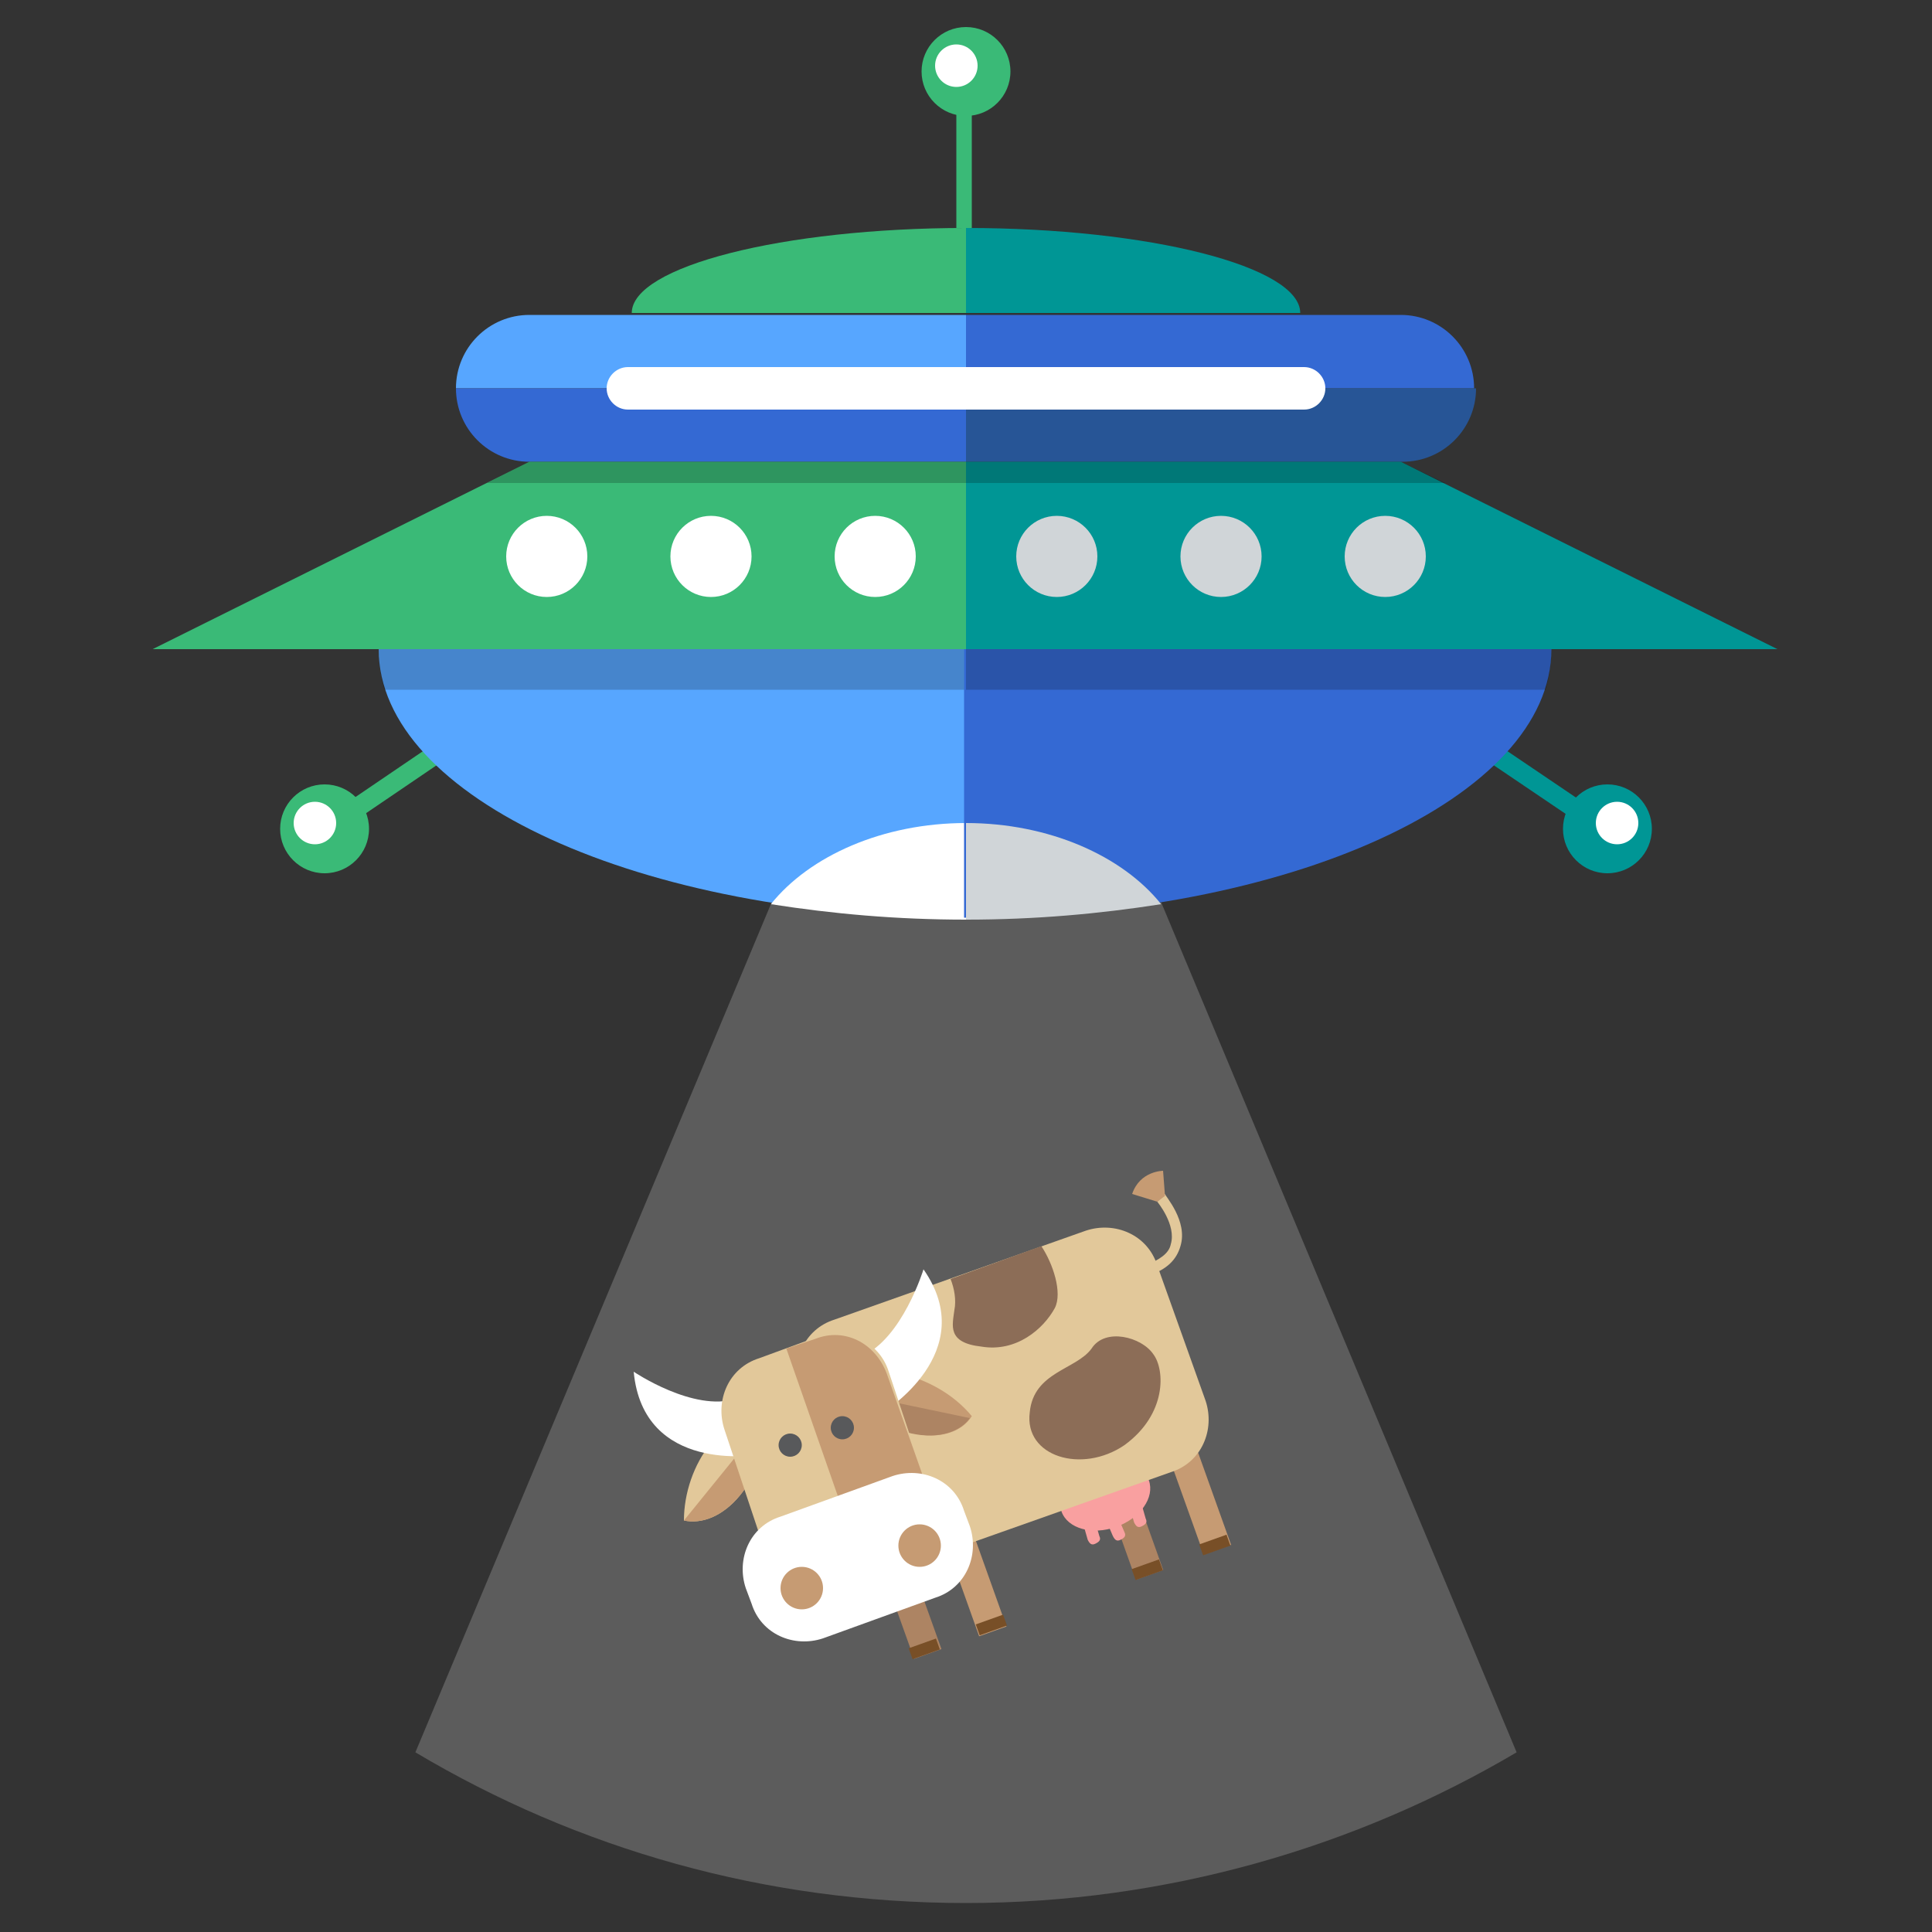 <?xml version="1.0" encoding="utf-8"?>
<!-- Generator: Adobe Illustrator 15.0.0, SVG Export Plug-In  -->
<!DOCTYPE svg PUBLIC "-//W3C//DTD SVG 1.1//EN" "http://www.w3.org/Graphics/SVG/1.1/DTD/svg11.dtd">
<svg version="1.1"
	 xmlns="http://www.w3.org/2000/svg" xmlns:xlink="http://www.w3.org/1999/xlink" xmlns:a="http://ns.adobe.com/AdobeSVGViewerExtensions/3.0/"
	 x="0px" y="0px" width="100px" height="100px" viewBox="-2.5 -1.4 100 100"
	 overflow="visible" enable-background="new -2.5 -1.4 100 100" xml:space="preserve">
<rect x="-2.5" y="-1.4" width="100" height="100" fill="#333333" stroke="none"/>
<defs>
</defs>
<path opacity="0.2" fill="#FFFFFF" d="M37.4,45.4L19,89.3c8.4,5,18.1,7.8,28.5,7.8c10.4,0,20.2-2.9,28.5-7.8l-18.4-44l-10.1,0.8l0,0
	L37.4,45.4z"/>
<rect x="58.6" y="72.3" transform="matrix(0.942 -0.337 0.337 0.942 -22.015 24.398)" fill="#C69B73" width="1.5" height="6.7"/>
<rect x="55.1" y="73.6" transform="matrix(0.942 -0.336 0.336 0.942 -22.59 23.238)" fill="#AD8463" width="1.5" height="6.7"/>
<rect x="47" y="76.5" transform="matrix(0.942 -0.336 0.336 0.942 -24.049 20.71)" fill="#C69B73" width="1.5" height="6.7"/>
<rect x="43.6" y="77.7" transform="matrix(0.942 -0.337 0.337 0.942 -24.698 19.65)" fill="#AD8463" width="1.5" height="6.7"/>
<rect x="60.1" y="77.8" transform="matrix(-0.336 -0.942 0.942 -0.336 6.679 161.859)" fill="#784F27" width="0.6" height="1.5"/>
<rect x="56.6" y="79" transform="matrix(-0.336 -0.942 0.942 -0.336 0.876 160.245)" fill="#784F27" width="0.6" height="1.5"/>
<rect x="48.5" y="81.9" transform="matrix(-0.337 -0.942 0.942 -0.337 -12.597 156.532)" fill="#784F27" width="0.6" height="1.5"/>
<rect x="45.1" y="83.2" transform="matrix(-0.337 -0.941 0.941 -0.337 -18.358 154.958)" fill="#784F27" width="0.6" height="1.5"/>
<ellipse transform="matrix(0.942 -0.336 0.336 0.942 -22.359 22.817)" fill="#F9A0A0" cx="54.7" cy="76" rx="2.4" ry="1.7"/>
<path fill="#E2C89A" d="M59.9,71.1c0.5,1.5-0.2,3.2-1.8,3.7l-13,4.6c-1.5,0.5-3.2-0.2-3.7-1.8l-2.5-7c-0.5-1.5,0.2-3.2,1.8-3.7
	l13-4.6c1.5-0.5,3.2,0.2,3.7,1.8L59.9,71.1z"/>
<path fill="#E2C89A" d="M37.2,72c0,1.4-0.5,2.9-1.4,4c-0.9,1.1-2,1.5-2.9,1.3c0-1.4,0.5-2.9,1.4-4C35.2,72.1,36.3,71.7,37.2,72z"/>
<path fill="#C69B73" d="M35.8,76c0.9-1.1,1.4-2.6,1.4-4l-4.3,5.3C33.8,77.5,34.9,77.1,35.8,76z"/>
<path fill="#C69B73" d="M41.1,70.6c0.9,1.1,2.3,1.9,3.7,2.2c1.4,0.3,2.5-0.1,3-0.9c-0.9-1.1-2.3-1.9-3.7-2.2
	C42.7,69.5,41.6,69.8,41.1,70.6z"/>
<path fill="#AD8463" d="M44.7,72.8c-1.4-0.3-2.7-1.1-3.7-2.2l6.7,1.4C47.2,72.7,46.1,73.1,44.7,72.8z"/>
<path fill="#FFFFFF" d="M30.3,69.6c0,0,3.1,2.1,5.3,1.4c2.2-0.6,1.1,2.9,1.1,2.9S30.8,74.9,30.3,69.6z"/>
<path fill="#FFFFFF" d="M45.3,64.3c0,0-1.1,3.6-3.2,4.5c-2.1,0.9,1.1,2.9,1.1,2.9S48.3,68.6,45.3,64.3z"/>
<path fill="#E2C89A" d="M45.2,74.7c0.5,1.5-0.2,3.2-1.8,3.7l-3,1.1c-1.5,0.5-3.2-0.2-3.7-1.8L35,72.6c-0.5-1.5,0.2-3.2,1.8-3.7
	l3-1.1c1.5-0.5,3.2,0.2,3.7,1.8L45.2,74.7z"/>
<path fill="#C69B73" d="M39.7,67.9l-1.5,0.5L41.9,79l1.5-0.5c1.5-0.5,2.3-2.2,1.8-3.7l-1.8-5.1C42.8,68.1,41.2,67.3,39.7,67.9z"/>
<path fill="#FFFFFF" d="M47.7,77.6c0.5,1.5-0.2,3.2-1.8,3.7l-5.8,2.1c-1.5,0.5-3.2-0.2-3.7-1.8l-0.3-0.8c-0.5-1.5,0.2-3.2,1.8-3.7
	l5.8-2.1c1.5-0.5,3.2,0.2,3.7,1.8L47.7,77.6z"/>
<circle fill="#C69B73" cx="39" cy="80.8" r="1.1"/>
<circle fill="#C69B73" cx="45.1" cy="78.6" r="1.1"/>
<circle fill="#58595B" cx="38.4" cy="73.4" r="0.6"/>
<circle fill="#58595B" cx="41.1" cy="72.5" r="0.6"/>
<path fill="#F9A0A0" d="M55.7,77.9c0.1,0.2,0,0.3-0.2,0.4l0,0c-0.2,0.1-0.3,0-0.4-0.2l-0.3-0.7c-0.1-0.2,0-0.3,0.2-0.4l0,0
	c0.2-0.1,0.3,0,0.4,0.2L55.7,77.9z"/>
<path fill="#F9A0A0" d="M54.4,78.1c0.1,0.2,0,0.3-0.2,0.4l0,0c-0.2,0.1-0.3,0-0.4-0.2l-0.2-0.7c-0.1-0.2,0-0.3,0.2-0.4l0,0
	c0.2-0.1,0.3,0,0.4,0.2L54.4,78.1z"/>
<path fill="#F9A0A0" d="M56.8,77.2c0.1,0.2,0,0.3-0.2,0.4l0,0c-0.2,0.1-0.3,0-0.4-0.2l-0.2-0.7c-0.1-0.2,0-0.3,0.2-0.4l0,0
	c0.2-0.1,0.3,0,0.4,0.2L56.8,77.2z"/>
<path fill="#E2C89A" d="M57,64.6l-0.2-0.5c0.7-0.3,1.2-0.6,1.3-1.1c0.3-1-0.7-2.2-0.7-2.2l0.4-0.4c0,0.1,1.2,1.4,0.8,2.7
	C58.4,63.8,57.9,64.3,57,64.6z"/>
<path fill="#C69B73" d="M57.4,60.8l0.4-0.3l-0.1-1.3c0,0-1.2,0-1.6,1.2L57.4,60.8L57.4,60.8z"/>
<path fill="#8C6D57" d="M50.8,71.7c0.2-2.1,2.4-2.2,3.2-3.3c0.7-1.1,2.6-0.6,3.2,0.3c0.6,0.8,0.7,3.1-1.5,4.7
	C53.5,74.9,50.5,74,50.8,71.7z"/>
<path fill="#8C6D57" d="M46.9,66.4c-0.1,0.8-0.4,1.7,1.4,1.9c1.8,0.3,3.2-0.9,3.8-2c0.4-0.8-0.1-2.3-0.7-3.2l-4.7,1.7
	C46.9,65.3,47,65.9,46.9,66.4z"/>
<rect x="17.9" y="33.9" transform="matrix(0.562 0.827 -0.827 0.562 40.14 1.741)" fill="#3ABA77" width="1" height="9.8"/>
<circle fill="#3ABA77" cx="14.3" cy="41.5" r="2.3"/>
<circle fill="#FFFFFF" cx="13.8" cy="41.2" r="1.1"/>
<rect x="47" y="4.2" fill="#3ABA77" width="0.8" height="6.2"/>
<path fill="#57A6FF" d="M47.5,14.9H24.9c-2.1,0-3.8,1.7-3.8,3.8h26.4V14.9z"/>
<path fill="#3469D3" d="M47.5,18.7H21.1c0,2.1,1.7,3.8,3.8,3.8h22.6V18.7z"/>
<path fill="#3ABA77" d="M47.5,10.4c-9.5,0-17.3,2-17.3,4.4h17.3V10.4z"/>
<path fill="#57A6FF" d="M17.1,32.2c0,7.7,13.6,13.9,30.4,13.9V32.2H17.1z"/>
<polygon fill="#3ABA77" points="5.4,32.2 47.5,32.2 47.5,22.5 24.9,22.5 "/>
<circle fill="#3ABA77" cx="47.5" cy="2.3" r="2.3"/>
<circle fill="#FFFFFF" cx="47" cy="2" r="1.1"/>
<circle fill="#FFFFFF" cx="34.3" cy="27.4" r="2.1"/>
<circle fill="#FFFFFF" cx="42.8" cy="27.4" r="2.1"/>
<path fill="#FFFFFF" d="M37.4,45.4c3.2,0.5,6.5,0.8,10.1,0.8v-5C43.2,41.2,39.4,42.9,37.4,45.4z"/>
<rect x="76.1" y="33.9" transform="matrix(-0.56 0.828 -0.828 -0.56 151.543 -2.938)" fill="#009695" width="1" height="9.8"/>
<path fill="#3469D3" d="M47.5,14.9H70c2.1,0,3.8,1.7,3.8,3.8H47.5V14.9z"/>
<path fill="#275596" d="M47.5,18.7h26.4c0,2.1-1.7,3.8-3.8,3.8H47.5V18.7z"/>
<path fill="#009695" d="M47.5,10.4c9.5,0,17.3,2,17.3,4.4H47.5V10.4z"/>
<path fill="#3469D3" d="M77.8,32.2c0,7.7-13.6,13.9-30.4,13.9V32.2H77.8z"/>
<polygon fill="#009695" points="89.5,32.2 47.5,32.2 47.5,22.5 70,22.5 "/>
<circle fill="#009695" cx="80.7" cy="41.5" r="2.3"/>
<circle fill="#FFFFFF" cx="81.2" cy="41.2" r="1.1"/>
<circle fill="#D0D5D8" cx="69.2" cy="27.4" r="2.1"/>
<circle fill="#D0D5D8" cx="60.7" cy="27.4" r="2.1"/>
<circle fill="#D0D5D8" cx="52.2" cy="27.4" r="2.1"/>
<path fill="#D0D5D8" d="M57.6,45.4c-3.2,0.5-6.5,0.8-10.1,0.8v-5C51.8,41.2,55.6,42.9,57.6,45.4z"/>
<polygon opacity="0.2" points="47.5,23.6 22.7,23.6 24.9,22.5 47.5,22.5 "/>
<polygon opacity="0.2" points="47.5,23.6 72.3,23.6 70,22.5 47.5,22.5 "/>
<path fill="#FFFFFF" d="M66.1,18.7c0,0.6-0.5,1.1-1.1,1.1H30c-0.6,0-1.1-0.5-1.1-1.1l0,0c0-0.6,0.5-1.1,1.1-1.1H65
	C65.6,17.6,66.1,18.1,66.1,18.7L66.1,18.7z"/>
<path opacity="0.2" d="M17.1,32.2c0,0.7,0.1,1.4,0.3,2.1h30v-2.1H17.1z"/>
<path opacity="0.2" d="M77.8,32.2c0,0.7-0.1,1.4-0.3,2.1h-30v-2.1H77.8z"/>
<circle fill="#FFFFFF" cx="25.8" cy="27.4" r="2.1"/>
<path display="none" fill="#148C66" d="M65.4,59.9c-0.1-0.1-0.2-0.2-0.3-0.3l0,0l-0.8-0.8c-0.2-0.2-0.4-0.4-0.6-0.6l-8.8-15.5
	c-0.2-0.2-5.4-3.7-5.4-3.7l-8.8-0.8l-19.7,5.6h-5.4h-2H0.8C0.3,46.6,0,49.4,0,52.2c0,5,0.8,9.7,2.3,14.2h15.4v0h23.8
	c3.5,3.3,8.4,7.8,9.1,8.4c1,0.9,2.3,1.4,3.6,0c1.3-1.4,0.2-2.6,0.2-2.7c0-0.1-0.3-0.4-0.1-0.6c0.2-0.3,0.7,0,0.9,0.2
	c0.3,0.2,2,1.2,3.3-0.2c1.3-1.4,0-3-0.2-3.2c-0.2-0.2-0.5-0.5-0.2-0.9c0.3-0.3,0.9,0.2,1.4,0.6c0.5,0.5,2.1,1.5,3.6,0
	c1.5-1.6-0.5-3.2-0.9-3.6c-0.4-0.4-0.8-0.7-0.4-1c0.3-0.3,0.9,0.3,1.2,0.6c0,0,1.5,1.2,2.9-0.4C67.2,62,66.1,60.6,65.4,59.9z"/>
<path display="none" fill="#E7BE86" d="M75.6,62H71l-5.3-3.2c0,0-7.5-1-10.5-6.7c-2.9-5.7-4.3-8-4.3-8l-11-1.9l-8.9,5.9
	c0,0-4.9,2.9-9.3-0.6c5.1-4.7,15.8-14.3,15.8-14.3h18.7l17.5,7.2h3.3L78.1,62H75.6z"/>
<rect x="65.9" y="45.7" transform="matrix(-8.523900e-04 1 -1 -8.523900e-04 130.121 -30.407)" display="none" fill="#FFFFFF" width="28.6" height="8.2"/>
<rect x="73.1" y="52.9" transform="matrix(-8.181770e-04 1 -1 -8.181770e-04 137.273 -23.235)" display="none" fill="#A7DAE9" width="14.3" height="8.2"/>
<path display="none" fill="#E7BE86" d="M31.4,55.6c-1.3-0.8-3-0.5-3.8,0.8l-5.9,9c-0.8,1.3-0.5,3,0.8,3.8c1.3,0.8,3,0.5,3.8-0.8
	l5.9-9C33,58.1,32.6,56.4,31.4,55.6z"/>
<path display="none" fill="#E7BE86" d="M49.6,62.7c-1.2-0.8-2.8-0.5-3.6,0.8L43,68c-0.2-0.2-0.4-0.3-0.5-0.5l2.9-4.4
	c0.9-1.3,0.5-3.1-0.8-4c-1.3-0.9-3.1-0.5-4,0.8l-4.3,6.5h-1l3.4-5.2c0.9-1.3,0.5-3.1-0.8-4c-1.3-0.9-3.1-0.5-4,0.8l-5.5,8.4h-0.1
	c0,0,0,0.1-0.1,0.1c0,0,0,0,0,0.1l-0.5,0.8c-0.9,1.3-0.5,3.1,0.8,4c1.3,0.9,3.1,0.5,4-0.8l2-3c0.2-0.2,0.4-0.3,0.6-0.2
	c0.2,0.1,0.4,0.3,0,0.9l-0.7,1c-0.9,1.3-0.5,3.1,0.8,4c1.3,0.9,3.1,0.5,4-0.8l1.3-2l0,0l0,0l0-0.1c0.1-0.1,0.3-0.4,0.6-0.3
	c0.3,0.1,0.2,0.4,0.1,0.5l-1,1.5c-0.8,1.2-0.5,2.8,0.8,3.6c1.2,0.8,2.8,0.5,3.6-0.8l5.6-8.6C51.2,65.1,50.8,63.5,49.6,62.7z"/>
<path display="none" fill="#57A6FF" d="M91.8,52.2c0-6.8-1.5-13.3-4.2-19.1l-5,0l-0.1,33.5l6.9,0C91,62,91.8,57.2,91.8,52.2z"/>
<path display="none" fill="#3469D3" d="M91.8,52.2c0-0.8,0-1.6-0.1-2.4l-9.1,0l0,16.7l6.9,0C91,62,91.8,57.2,91.8,52.2z"/>
<path display="none" fill="#A7DAE9" d="M89.5,41.1c0.3,0,0.6-0.1,0.9-0.2c-0.3-1-0.5-2-0.9-3c-0.8,0-1.5,0.7-1.5,1.5
	C87.9,40.3,88.6,41.1,89.5,41.1z"/>
<circle display="none" opacity="0.3" fill="#FFFFFF" cx="7.3" cy="52.1" r="3.5"/>
<circle display="none" opacity="0.1" fill="#FFFFFF" cx="17.2" cy="59.1" r="3.2"/>
<circle display="none" fill="#39BD7A" cx="45" cy="50.8" r="3.2"/>
<polygon display="none" fill="#F8AB1F" points="18.5,75.7 21.2,77.2 20.7,74.1 22.9,72 19.9,71.5 18.5,68.7 17.1,71.5 14,72 
	16.3,74.1 15.7,77.2 "/>
<polygon display="none" fill="#F8AB1F" points="52.8,27.9 54.6,28.9 54.3,26.8 55.7,25.4 53.7,25.1 52.8,23.2 51.9,25.1 49.8,25.4 
	51.3,26.8 51,28.9 "/>
<polygon display="none" fill="#FFFFFF" points="62.4,15.1 64.5,16.2 64.1,13.9 65.7,12.3 63.4,11.9 62.4,9.8 61.3,11.9 59,12.3 
	60.7,13.9 60.3,16.2 "/>
<polygon display="none" fill="#FFFFFF" points="14,44.5 17.3,46.3 16.7,42.5 19.4,39.9 15.7,39.4 14,36 12.3,39.4 8.6,39.9 
	11.3,42.5 10.7,46.3 "/>
<polygon display="none" fill="#F8AB1F" points="91.5,48.9 95,50.8 91.5,52.7 89.6,56.2 87.6,52.7 84.1,50.8 87.6,48.9 89.6,45.4 "/>
<polygon display="none" fill="#FFFFFF" points="28.9,23.3 32.5,25.3 28.9,27.3 26.9,30.9 25,27.3 21.3,25.3 25,23.3 26.9,19.7 "/>
<polygon display="none" opacity="0.3" fill="#FFFFFF" points="69.4,31.5 71.2,32.5 69.4,33.5 68.4,35.3 67.4,33.5 65.6,32.5 
	67.4,31.5 68.4,29.7 "/>
<polygon display="none" opacity="0.3" fill="#FFFFFF" points="60.6,83.5 62.4,84.5 60.6,85.5 59.6,87.3 58.6,85.5 56.8,84.5 
	58.6,83.5 59.6,81.7 "/>
<polygon display="none" opacity="0.3" fill="#FFFFFF" points="70.9,72 72.7,73 70.9,74 69.9,75.8 68.9,74 67.1,73 68.9,72 
	69.9,70.2 "/>
<polygon display="none" opacity="0.3" fill="#FFFFFF" points="15.9,25.1 17.7,26.1 15.9,27 14.9,28.9 13.9,27 12.1,26.1 13.9,25.1 
	14.9,23.2 "/>
<polygon display="none" opacity="0.3" fill="#FFFFFF" points="41.3,78.7 43.1,79.7 41.3,80.6 40.3,82.5 39.3,80.6 37.5,79.7 
	39.3,78.7 40.3,76.9 "/>
<polygon display="none" opacity="0.3" fill="#FFFFFF" points="35.7,17.2 37.5,18.2 35.7,19.2 34.7,21 33.7,19.2 31.9,18.2 
	33.7,17.2 34.7,15.4 "/>
<polygon display="none" fill="#F8AB1F" points="24.9,15.2 27.8,16.7 27.3,13.4 29.7,11.1 26.4,10.6 24.9,7.6 23.4,10.6 20.1,11.1 
	22.5,13.4 21.9,16.7 "/>
<polygon display="none" fill="#F8AB1F" points="72.2,20.5 74.5,21.7 74,19.2 75.9,17.4 73.3,17 72.2,14.7 71,17 68.5,17.4 
	70.3,19.2 69.9,21.7 "/>
<polygon display="none" fill="#F8AB1F" points="48.9,5.8 50.6,6.7 50.3,4.8 51.7,3.5 49.8,3.2 48.9,1.5 48.1,3.2 46.2,3.5 47.6,4.8 
	47.2,6.7 "/>
<polygon display="none" fill="#F8AB1F" points="15.3,37.7 16.7,38.4 16.4,36.8 17.6,35.7 16,35.5 15.3,34.1 14.6,35.5 13,35.7 
	14.2,36.8 13.9,38.4 "/>
<polygon display="none" fill="#F8AB1F" points="79.7,37.1 81.1,37.8 80.8,36.3 82,35.2 80.4,34.9 79.7,33.5 79,34.9 77.4,35.2 
	78.5,36.3 78.3,37.8 "/>
<rect x="36.5" y="16.6" display="none" fill="#EE4F4D" width="1" height="11.4"/>
<rect x="56.2" y="16.6" display="none" fill="#A63935" width="1" height="11.4"/>
<path display="none" fill="#EE4F4D" d="M40,41.8c0,0.4-0.3,0.8-0.8,0.8H28c-0.4,0-0.8-0.3-0.8-0.8v-8.3c0-0.4,0.4-0.8,0.8-0.8h11.2
	c0.4,0,0.8,0.4,0.8,0.8V41.8z"/>
<path display="none" fill="#A63935" d="M66.5,41.8c0,0.4-0.3,0.8-0.8,0.8H54.4c-0.4,0-0.8-0.3-0.8-0.8v-8.3c0-0.4,0.4-0.8,0.8-0.8
	h11.2c0.4,0,0.8,0.4,0.8,0.8V41.8z"/>
<path display="none" fill="#EE4F4D" d="M30.6,79v12.5c0,2.3,1.9,4.2,4.2,4.2V79H30.6z"/>
<path display="none" fill="#A63935" d="M34.8,79v16.7c2.3,0,4.2-1.9,4.2-4.2V79H34.8z"/>
<path display="none" fill="#EE4F4D" d="M54.6,79v12.5c0,2.3,1.9,4.2,4.2,4.2V79H54.6z"/>
<path display="none" fill="#A63935" d="M58.8,79v16.7c2.3,0,4.2-1.9,4.2-4.2V79H58.8z"/>
<path display="none" fill="#EE4F4D" d="M42.6,79v12.5c0,2.3,1.9,4.2,4.2,4.2V79H42.6z"/>
<path display="none" fill="#A63935" d="M46.8,79v16.7c2.3,0,4.2-1.9,4.2-4.2V79H46.8z"/>
<rect x="46.8" y="47.4" display="none" fill="#A63935" width="16.2" height="5.5"/>
<rect x="46.8" y="43.3" display="none" fill="#2A2761" width="12.3" height="4.1"/>
<rect x="30.6" y="47.4" display="none" fill="#EE4F4D" width="16.2" height="5.5"/>
<rect x="46.8" y="52.9" display="none" fill="#C4C4C4" width="16.2" height="33.8"/>
<rect x="30.6" y="52.9" display="none" fill="#FFFFFF" width="16.2" height="33.8"/>
<rect x="34.5" y="43.3" display="none" fill="#3A3A77" width="12.3" height="4.1"/>
<path display="none" fill="#C4C4C4" d="M46.8,22.4v16.2v4.7H63v-4.7C63,29.7,55.8,22.4,46.8,22.4z"/>
<path display="none" fill="#FFFFFF" d="M30.6,38.6v4.7h16.2v-4.7V22.4C37.9,22.4,30.6,29.7,30.6,38.6z"/>
<circle display="none" opacity="0.2" cx="46.8" cy="69.8" r="12.4"/>
<path display="none" fill="#A63935" d="M55.9,69.8c0-5-4-9-9-9v9H55.9z"/>
<path display="none" fill="#EE4F4D" d="M46.8,60.7c-5,0-9,4-9,9h9V60.7z"/>
<path display="none" fill="#A63935" d="M37.8,69.8c0,5,4,9,9,9v-9H37.8z"/>
<path display="none" fill="#7F2D2D" d="M46.8,69.8v9c5,0,9-4,9-9H46.8z"/>
<path display="none" fill="#FFFFFF" d="M28.1,55.7c-2.1,0.5-4.2-0.7-4.7-2.8c-0.5-2.1,0.7-4.2,2.8-4.7L28.1,55.7z"/>
<path display="none" fill="#EE4F4D" d="M26.5,32.3c-0.3-1.1-1.4-1.8-2.6-1.5l0,0c-1.1,0.3-1.8,1.4-1.5,2.6l5.7,22.5
	c0.3,1.1,1.4,1.8,2.6,1.5l0,0c1.1-0.3,1.8-1.4,1.5-2.6L26.5,32.3z"/>
<path display="none" fill="#EE4F4D" d="M27.5,24.5c-0.9,0.2-1.4,1.1-1.2,2c0.5,1.8-0.6,3.6-2.4,4c-1.8,0.5-3.6-0.6-4-2.4
	c-0.2-0.9-1.1-1.4-2-1.2c-0.9,0.2-1.4,1.1-1.2,2c0.9,3.5,4.5,5.7,8.1,4.8c3.5-0.9,5.7-4.5,4.8-8.1C29.3,24.8,28.3,24.2,27.5,24.5z"
	/>
<path display="none" fill="#C4C4C4" d="M65.8,56.2c2.1,0,3.9-1.7,3.9-3.9s-1.7-3.9-3.9-3.9V56.2z"/>
<path display="none" fill="#A63935" d="M65.6,33c0.2-1.2,1.3-1.9,2.4-1.7l0,0c1.2,0.2,1.9,1.3,1.8,2.4l-3.7,22.9
	c-0.2,1.2-1.3,1.9-2.4,1.7l0,0c-1.1-0.2-1.9-1.3-1.7-2.4L65.6,33z"/>
<path display="none" fill="#A63935" d="M73.8,26.9c-0.9-0.1-1.8,0.5-1.9,1.4c-0.3,1.8-2,3-3.8,2.7c-1.8-0.3-3-2-2.7-3.8
	c0.1-0.9-0.5-1.8-1.4-1.9c-0.9-0.1-1.8,0.5-1.9,1.4c-0.6,3.6,1.9,7,5.5,7.6c3.6,0.6,7-1.9,7.6-5.5C75.3,27.9,74.7,27,73.8,26.9z"/>
<path display="none" fill="#57A5FF" d="M40.3,30.2c-2.7,0-4.8,2.2-4.8,4.8v8.3h11.3v-4.7v-8.4H40.3z"/>
<path display="none" fill="#3469D2" d="M53.4,30.2c2.7,0,4.8,2.2,4.8,4.8v8.3H46.8v-4.7v-8.4H53.4z"/>
<circle display="none" fill="#FFFFFF" cx="37" cy="14.7" r="2.6"/>
<circle display="none" fill="#C4C4C4" cx="56.7" cy="14.7" r="2.6"/>
<circle display="none" fill="#FFFFFF" cx="39.3" cy="34.6" r="1.7"/>
<circle display="none" fill="#FFFFFF" cx="45.9" cy="34.7" r="2.9"/>
</svg>
